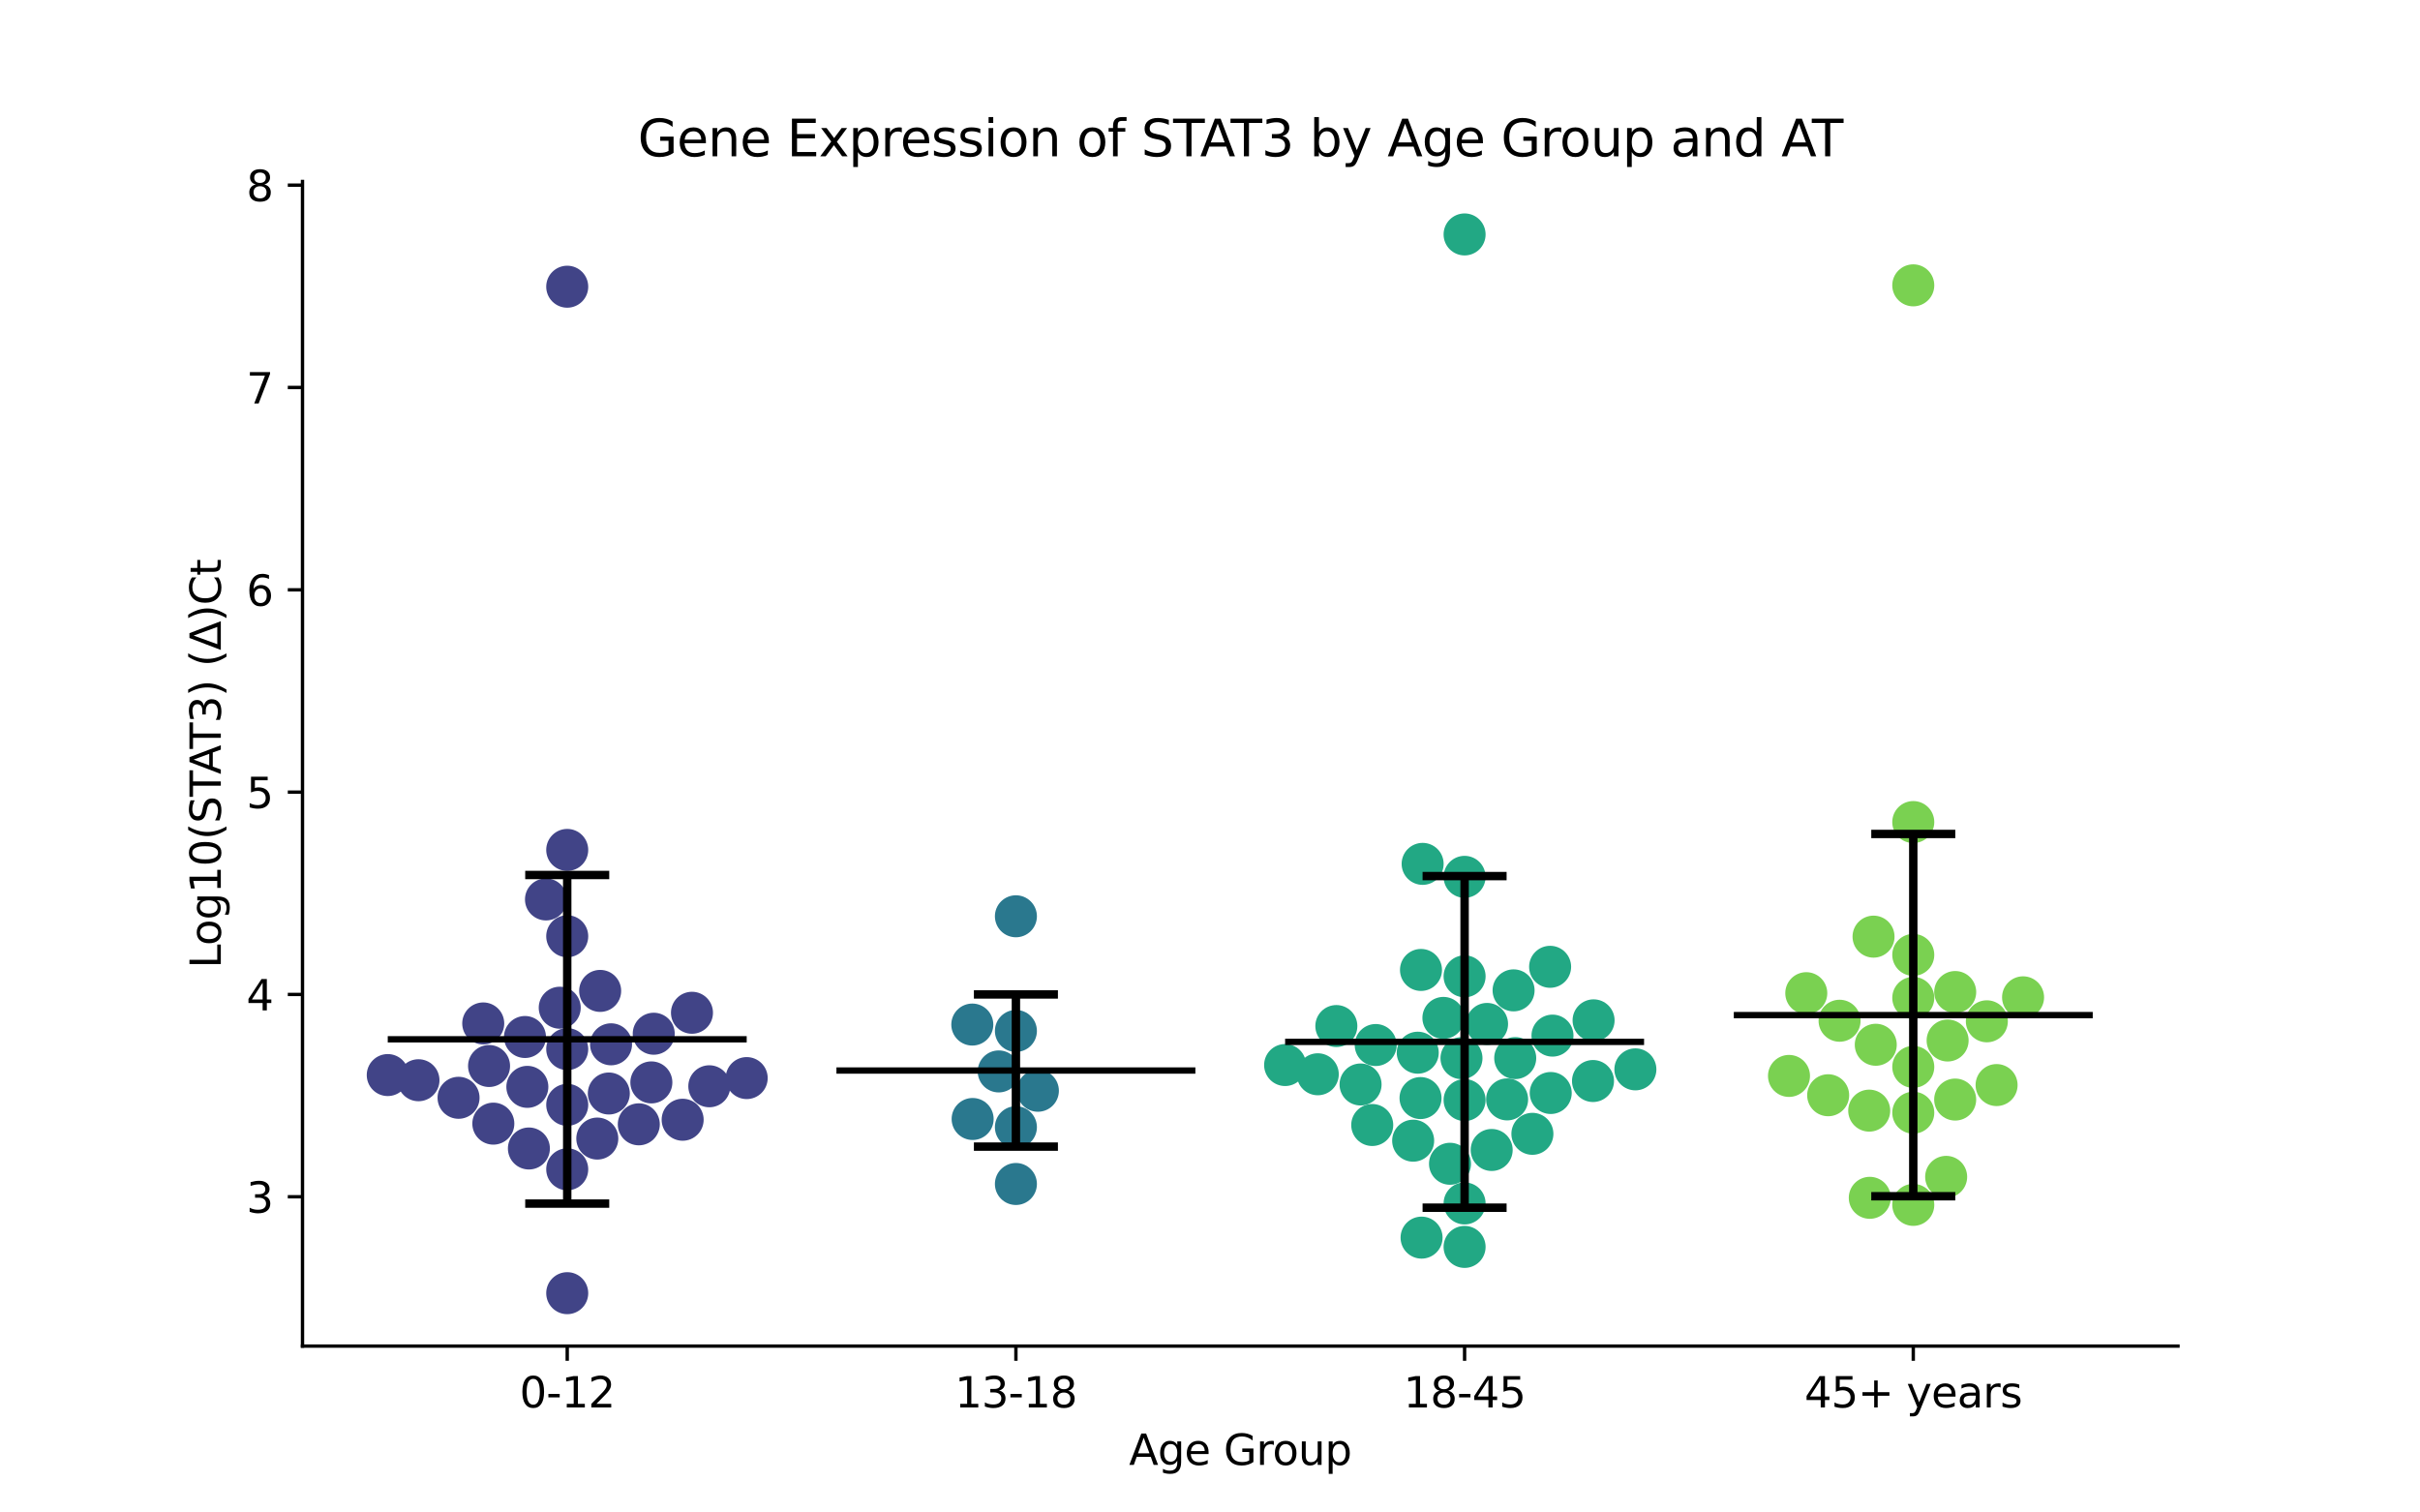 <?xml version="1.0" encoding="utf-8" standalone="no"?>
<!DOCTYPE svg PUBLIC "-//W3C//DTD SVG 1.1//EN"
  "http://www.w3.org/Graphics/SVG/1.1/DTD/svg11.dtd">
<svg xmlns:xlink="http://www.w3.org/1999/xlink" width="576pt" height="360pt" viewBox="0 0 576 360" xmlns="http://www.w3.org/2000/svg" version="1.1">
 <defs>
  <style type="text/css">*{stroke-linejoin: round; stroke-linecap: butt}</style>
 </defs>
 <g id="figure_1">
  <g id="patch_1">
   <path d="M 0 360 
L 576 360 
L 576 0 
L 0 0 
z
" style="fill: #ffffff"/>
  </g>
  <g id="axes_1">
   <g id="patch_2">
    <path d="M 72 320.4 
L 518.4 320.4 
L 518.4 43.2 
L 72 43.2 
z
" style="fill: #ffffff"/>
   </g>
   <g id="PathCollection_1">
    <defs>
     <path id="C0_0_255f58c1af" d="M 0 5 
C 1.326 5 2.598 4.473 3.536 3.536 
C 4.473 2.598 5 1.326 5 -0 
C 5 -1.326 4.473 -2.598 3.536 -3.536 
C 2.598 -4.473 1.326 -5 0 -5 
C -1.326 -5 -2.598 -4.473 -3.536 -3.536 
C -4.473 -2.598 -5 -1.326 -5 0 
C -5 1.326 -4.473 2.598 -3.536 3.536 
C -2.598 4.473 -1.326 5 0 5 
z
"/>
    </defs>
    <g clip-path="url(#p9a9e0baf79)">
     <use xlink:href="#C0_0_255f58c1af" x="135.009" y="307.8" style="fill: #414487"/>
    </g>
    <g clip-path="url(#p9a9e0baf79)">
     <use xlink:href="#C0_0_255f58c1af" x="142.848" y="235.854" style="fill: #414487"/>
    </g>
    <g clip-path="url(#p9a9e0baf79)">
     <use xlink:href="#C0_0_255f58c1af" x="124.955" y="246.826" style="fill: #414487"/>
    </g>
    <g clip-path="url(#p9a9e0baf79)">
     <use xlink:href="#C0_0_255f58c1af" x="135.009" y="249.712" style="fill: #414487"/>
    </g>
    <g clip-path="url(#p9a9e0baf79)">
     <use xlink:href="#C0_0_255f58c1af" x="145.439" y="248.565" style="fill: #414487"/>
    </g>
    <g clip-path="url(#p9a9e0baf79)">
     <use xlink:href="#C0_0_255f58c1af" x="152.045" y="267.61" style="fill: #414487"/>
    </g>
    <g clip-path="url(#p9a9e0baf79)">
     <use xlink:href="#C0_0_255f58c1af" x="135.009" y="202.298" style="fill: #414487"/>
    </g>
    <g clip-path="url(#p9a9e0baf79)">
     <use xlink:href="#C0_0_255f58c1af" x="92.291" y="255.886" style="fill: #414487"/>
    </g>
    <g clip-path="url(#p9a9e0baf79)">
     <use xlink:href="#C0_0_255f58c1af" x="135.009" y="262.973" style="fill: #414487"/>
    </g>
    <g clip-path="url(#p9a9e0baf79)">
     <use xlink:href="#C0_0_255f58c1af" x="117.421" y="267.448" style="fill: #414487"/>
    </g>
    <g clip-path="url(#p9a9e0baf79)">
     <use xlink:href="#C0_0_255f58c1af" x="155.601" y="246.048" style="fill: #414487"/>
    </g>
    <g clip-path="url(#p9a9e0baf79)">
     <use xlink:href="#C0_0_255f58c1af" x="115.018" y="243.598" style="fill: #414487"/>
    </g>
    <g clip-path="url(#p9a9e0baf79)">
     <use xlink:href="#C0_0_255f58c1af" x="135.009" y="68.242" style="fill: #414487"/>
    </g>
    <g clip-path="url(#p9a9e0baf79)">
     <use xlink:href="#C0_0_255f58c1af" x="155.035" y="257.633" style="fill: #414487"/>
    </g>
    <g clip-path="url(#p9a9e0baf79)">
     <use xlink:href="#C0_0_255f58c1af" x="109.143" y="261.296" style="fill: #414487"/>
    </g>
    <g clip-path="url(#p9a9e0baf79)">
     <use xlink:href="#C0_0_255f58c1af" x="135.009" y="278.317" style="fill: #414487"/>
    </g>
    <g clip-path="url(#p9a9e0baf79)">
     <use xlink:href="#C0_0_255f58c1af" x="99.604" y="257.117" style="fill: #414487"/>
    </g>
    <g clip-path="url(#p9a9e0baf79)">
     <use xlink:href="#C0_0_255f58c1af" x="116.404" y="253.728" style="fill: #414487"/>
    </g>
    <g clip-path="url(#p9a9e0baf79)">
     <use xlink:href="#C0_0_255f58c1af" x="177.726" y="256.605" style="fill: #414487"/>
    </g>
    <g clip-path="url(#p9a9e0baf79)">
     <use xlink:href="#C0_0_255f58c1af" x="125.518" y="258.694" style="fill: #414487"/>
    </g>
    <g clip-path="url(#p9a9e0baf79)">
     <use xlink:href="#C0_0_255f58c1af" x="162.482" y="266.52" style="fill: #414487"/>
    </g>
    <g clip-path="url(#p9a9e0baf79)">
     <use xlink:href="#C0_0_255f58c1af" x="135.009" y="222.848" style="fill: #414487"/>
    </g>
    <g clip-path="url(#p9a9e0baf79)">
     <use xlink:href="#C0_0_255f58c1af" x="168.828" y="258.553" style="fill: #414487"/>
    </g>
    <g clip-path="url(#p9a9e0baf79)">
     <use xlink:href="#C0_0_255f58c1af" x="129.952" y="214.084" style="fill: #414487"/>
    </g>
    <g clip-path="url(#p9a9e0baf79)">
     <use xlink:href="#C0_0_255f58c1af" x="164.701" y="241.058" style="fill: #414487"/>
    </g>
    <g clip-path="url(#p9a9e0baf79)">
     <use xlink:href="#C0_0_255f58c1af" x="133.226" y="239.857" style="fill: #414487"/>
    </g>
    <g clip-path="url(#p9a9e0baf79)">
     <use xlink:href="#C0_0_255f58c1af" x="125.888" y="273.363" style="fill: #414487"/>
    </g>
    <g clip-path="url(#p9a9e0baf79)">
     <use xlink:href="#C0_0_255f58c1af" x="144.908" y="260.275" style="fill: #414487"/>
    </g>
    <g clip-path="url(#p9a9e0baf79)">
     <use xlink:href="#C0_0_255f58c1af" x="142.167" y="271.001" style="fill: #414487"/>
    </g>
   </g>
   <g id="PathCollection_2">
    <defs>
     <path id="C1_0_b8d6937414" d="M 0 5 
C 1.326 5 2.598 4.473 3.536 3.536 
C 4.473 2.598 5 1.326 5 -0 
C 5 -1.326 4.473 -2.598 3.536 -3.536 
C 2.598 -4.473 1.326 -5 0 -5 
C -1.326 -5 -2.598 -4.473 -3.536 -3.536 
C -4.473 -2.598 -5 -1.326 -5 0 
C -5 1.326 -4.473 2.598 -3.536 3.536 
C -2.598 4.473 -1.326 5 0 5 
z
"/>
    </defs>
    <g clip-path="url(#p9a9e0baf79)">
     <use xlink:href="#C1_0_b8d6937414" x="241.803" y="281.812" style="fill: #2a788e"/>
    </g>
    <g clip-path="url(#p9a9e0baf79)">
     <use xlink:href="#C1_0_b8d6937414" x="231.425" y="243.866" style="fill: #2a788e"/>
    </g>
    <g clip-path="url(#p9a9e0baf79)">
     <use xlink:href="#C1_0_b8d6937414" x="241.803" y="218.092" style="fill: #2a788e"/>
    </g>
    <g clip-path="url(#p9a9e0baf79)">
     <use xlink:href="#C1_0_b8d6937414" x="241.803" y="245.385" style="fill: #2a788e"/>
    </g>
    <g clip-path="url(#p9a9e0baf79)">
     <use xlink:href="#C1_0_b8d6937414" x="237.712" y="255.021" style="fill: #2a788e"/>
    </g>
    <g clip-path="url(#p9a9e0baf79)">
     <use xlink:href="#C1_0_b8d6937414" x="231.504" y="266.341" style="fill: #2a788e"/>
    </g>
    <g clip-path="url(#p9a9e0baf79)">
     <use xlink:href="#C1_0_b8d6937414" x="247.035" y="259.62" style="fill: #2a788e"/>
    </g>
    <g clip-path="url(#p9a9e0baf79)">
     <use xlink:href="#C1_0_b8d6937414" x="241.803" y="268.29" style="fill: #2a788e"/>
    </g>
   </g>
   <g id="PathCollection_3">
    <defs>
     <path id="C2_0_5716ebf5bf" d="M 0 5 
C 1.326 5 2.598 4.473 3.536 3.536 
C 4.473 2.598 5 1.326 5 -0 
C 5 -1.326 4.473 -2.598 3.536 -3.536 
C 2.598 -4.473 1.326 -5 0 -5 
C -1.326 -5 -2.598 -4.473 -3.536 -3.536 
C -4.473 -2.598 -5 -1.326 -5 0 
C -5 1.326 -4.473 2.598 -3.536 3.536 
C -2.598 4.473 -1.326 5 0 5 
z
"/>
    </defs>
    <g clip-path="url(#p9a9e0baf79)">
     <use xlink:href="#C2_0_5716ebf5bf" x="355.044" y="273.717" style="fill: #22a884"/>
    </g>
    <g clip-path="url(#p9a9e0baf79)">
     <use xlink:href="#C2_0_5716ebf5bf" x="336.355" y="271.504" style="fill: #22a884"/>
    </g>
    <g clip-path="url(#p9a9e0baf79)">
     <use xlink:href="#C2_0_5716ebf5bf" x="353.945" y="243.716" style="fill: #22a884"/>
    </g>
    <g clip-path="url(#p9a9e0baf79)">
     <use xlink:href="#C2_0_5716ebf5bf" x="369.518" y="246.497" style="fill: #22a884"/>
    </g>
    <g clip-path="url(#p9a9e0baf79)">
     <use xlink:href="#C2_0_5716ebf5bf" x="338.219" y="230.866" style="fill: #22a884"/>
    </g>
    <g clip-path="url(#p9a9e0baf79)">
     <use xlink:href="#C2_0_5716ebf5bf" x="348.597" y="232.384" style="fill: #22a884"/>
    </g>
    <g clip-path="url(#p9a9e0baf79)">
     <use xlink:href="#C2_0_5716ebf5bf" x="343.554" y="242.281" style="fill: #22a884"/>
    </g>
    <g clip-path="url(#p9a9e0baf79)">
     <use xlink:href="#C2_0_5716ebf5bf" x="389.249" y="254.527" style="fill: #22a884"/>
    </g>
    <g clip-path="url(#p9a9e0baf79)">
     <use xlink:href="#C2_0_5716ebf5bf" x="313.653" y="255.697" style="fill: #22a884"/>
    </g>
    <g clip-path="url(#p9a9e0baf79)">
     <use xlink:href="#C2_0_5716ebf5bf" x="347.858" y="251.864" style="fill: #22a884"/>
    </g>
    <g clip-path="url(#p9a9e0baf79)">
     <use xlink:href="#C2_0_5716ebf5bf" x="323.838" y="258.128" style="fill: #22a884"/>
    </g>
    <g clip-path="url(#p9a9e0baf79)">
     <use xlink:href="#C2_0_5716ebf5bf" x="337.447" y="250.563" style="fill: #22a884"/>
    </g>
    <g clip-path="url(#p9a9e0baf79)">
     <use xlink:href="#C2_0_5716ebf5bf" x="360.258" y="235.726" style="fill: #22a884"/>
    </g>
    <g clip-path="url(#p9a9e0baf79)">
     <use xlink:href="#C2_0_5716ebf5bf" x="348.597" y="286.438" style="fill: #22a884"/>
    </g>
    <g clip-path="url(#p9a9e0baf79)">
     <use xlink:href="#C2_0_5716ebf5bf" x="348.597" y="208.707" style="fill: #22a884"/>
    </g>
    <g clip-path="url(#p9a9e0baf79)">
     <use xlink:href="#C2_0_5716ebf5bf" x="348.597" y="296.789" style="fill: #22a884"/>
    </g>
    <g clip-path="url(#p9a9e0baf79)">
     <use xlink:href="#C2_0_5716ebf5bf" x="360.647" y="251.846" style="fill: #22a884"/>
    </g>
    <g clip-path="url(#p9a9e0baf79)">
     <use xlink:href="#C2_0_5716ebf5bf" x="326.613" y="267.773" style="fill: #22a884"/>
    </g>
    <g clip-path="url(#p9a9e0baf79)">
     <use xlink:href="#C2_0_5716ebf5bf" x="364.736" y="269.872" style="fill: #22a884"/>
    </g>
    <g clip-path="url(#p9a9e0baf79)">
     <use xlink:href="#C2_0_5716ebf5bf" x="369.097" y="260.155" style="fill: #22a884"/>
    </g>
    <g clip-path="url(#p9a9e0baf79)">
     <use xlink:href="#C2_0_5716ebf5bf" x="379.3" y="242.864" style="fill: #22a884"/>
    </g>
    <g clip-path="url(#p9a9e0baf79)">
     <use xlink:href="#C2_0_5716ebf5bf" x="318.072" y="244.219" style="fill: #22a884"/>
    </g>
    <g clip-path="url(#p9a9e0baf79)">
     <use xlink:href="#C2_0_5716ebf5bf" x="358.719" y="261.677" style="fill: #22a884"/>
    </g>
    <g clip-path="url(#p9a9e0baf79)">
     <use xlink:href="#C2_0_5716ebf5bf" x="368.953" y="230.12" style="fill: #22a884"/>
    </g>
    <g clip-path="url(#p9a9e0baf79)">
     <use xlink:href="#C2_0_5716ebf5bf" x="338.611" y="205.618" style="fill: #22a884"/>
    </g>
    <g clip-path="url(#p9a9e0baf79)">
     <use xlink:href="#C2_0_5716ebf5bf" x="379.161" y="257.303" style="fill: #22a884"/>
    </g>
    <g clip-path="url(#p9a9e0baf79)">
     <use xlink:href="#C2_0_5716ebf5bf" x="305.879" y="253.5" style="fill: #22a884"/>
    </g>
    <g clip-path="url(#p9a9e0baf79)">
     <use xlink:href="#C2_0_5716ebf5bf" x="327.441" y="248.735" style="fill: #22a884"/>
    </g>
    <g clip-path="url(#p9a9e0baf79)">
     <use xlink:href="#C2_0_5716ebf5bf" x="348.597" y="261.84" style="fill: #22a884"/>
    </g>
    <g clip-path="url(#p9a9e0baf79)">
     <use xlink:href="#C2_0_5716ebf5bf" x="345.126" y="277.001" style="fill: #22a884"/>
    </g>
    <g clip-path="url(#p9a9e0baf79)">
     <use xlink:href="#C2_0_5716ebf5bf" x="338.357" y="294.579" style="fill: #22a884"/>
    </g>
    <g clip-path="url(#p9a9e0baf79)">
     <use xlink:href="#C2_0_5716ebf5bf" x="338.109" y="261.36" style="fill: #22a884"/>
    </g>
    <g clip-path="url(#p9a9e0baf79)">
     <use xlink:href="#C2_0_5716ebf5bf" x="348.597" y="55.8" style="fill: #22a884"/>
    </g>
   </g>
   <g id="PathCollection_4">
    <defs>
     <path id="C3_0_43600dafeb" d="M 0 5 
C 1.326 5 2.598 4.473 3.536 3.536 
C 4.473 2.598 5 1.326 5 -0 
C 5 -1.326 4.473 -2.598 3.536 -3.536 
C 2.598 -4.473 1.326 -5 0 -5 
C -1.326 -5 -2.598 -4.473 -3.536 -3.536 
C -4.473 -2.598 -5 -1.326 -5 0 
C -5 1.326 -4.473 2.598 -3.536 3.536 
C -2.598 4.473 -1.326 5 0 5 
z
"/>
    </defs>
    <g clip-path="url(#p9a9e0baf79)">
     <use xlink:href="#C3_0_43600dafeb" x="445.041" y="285.103" style="fill: #7ad151"/>
    </g>
    <g clip-path="url(#p9a9e0baf79)">
     <use xlink:href="#C3_0_43600dafeb" x="429.924" y="236.397" style="fill: #7ad151"/>
    </g>
    <g clip-path="url(#p9a9e0baf79)">
     <use xlink:href="#C3_0_43600dafeb" x="455.391" y="264.845" style="fill: #7ad151"/>
    </g>
    <g clip-path="url(#p9a9e0baf79)">
     <use xlink:href="#C3_0_43600dafeb" x="455.391" y="237.514" style="fill: #7ad151"/>
    </g>
    <g clip-path="url(#p9a9e0baf79)">
     <use xlink:href="#C3_0_43600dafeb" x="446.464" y="248.673" style="fill: #7ad151"/>
    </g>
    <g clip-path="url(#p9a9e0baf79)">
     <use xlink:href="#C3_0_43600dafeb" x="437.849" y="242.957" style="fill: #7ad151"/>
    </g>
    <g clip-path="url(#p9a9e0baf79)">
     <use xlink:href="#C3_0_43600dafeb" x="465.371" y="236.124" style="fill: #7ad151"/>
    </g>
    <g clip-path="url(#p9a9e0baf79)">
     <use xlink:href="#C3_0_43600dafeb" x="444.904" y="264.353" style="fill: #7ad151"/>
    </g>
    <g clip-path="url(#p9a9e0baf79)">
     <use xlink:href="#C3_0_43600dafeb" x="475.22" y="258.267" style="fill: #7ad151"/>
    </g>
    <g clip-path="url(#p9a9e0baf79)">
     <use xlink:href="#C3_0_43600dafeb" x="481.524" y="237.381" style="fill: #7ad151"/>
    </g>
    <g clip-path="url(#p9a9e0baf79)">
     <use xlink:href="#C3_0_43600dafeb" x="455.391" y="195.667" style="fill: #7ad151"/>
    </g>
    <g clip-path="url(#p9a9e0baf79)">
     <use xlink:href="#C3_0_43600dafeb" x="472.904" y="243.09" style="fill: #7ad151"/>
    </g>
    <g clip-path="url(#p9a9e0baf79)">
     <use xlink:href="#C3_0_43600dafeb" x="455.391" y="286.783" style="fill: #7ad151"/>
    </g>
    <g clip-path="url(#p9a9e0baf79)">
     <use xlink:href="#C3_0_43600dafeb" x="425.811" y="256.09" style="fill: #7ad151"/>
    </g>
    <g clip-path="url(#p9a9e0baf79)">
     <use xlink:href="#C3_0_43600dafeb" x="455.391" y="253.938" style="fill: #7ad151"/>
    </g>
    <g clip-path="url(#p9a9e0baf79)">
     <use xlink:href="#C3_0_43600dafeb" x="465.364" y="261.717" style="fill: #7ad151"/>
    </g>
    <g clip-path="url(#p9a9e0baf79)">
     <use xlink:href="#C3_0_43600dafeb" x="435.134" y="260.69" style="fill: #7ad151"/>
    </g>
    <g clip-path="url(#p9a9e0baf79)">
     <use xlink:href="#C3_0_43600dafeb" x="445.933" y="222.939" style="fill: #7ad151"/>
    </g>
    <g clip-path="url(#p9a9e0baf79)">
     <use xlink:href="#C3_0_43600dafeb" x="463.218" y="280.116" style="fill: #7ad151"/>
    </g>
    <g clip-path="url(#p9a9e0baf79)">
     <use xlink:href="#C3_0_43600dafeb" x="455.391" y="227.28" style="fill: #7ad151"/>
    </g>
    <g clip-path="url(#p9a9e0baf79)">
     <use xlink:href="#C3_0_43600dafeb" x="463.565" y="247.66" style="fill: #7ad151"/>
    </g>
    <g clip-path="url(#p9a9e0baf79)">
     <use xlink:href="#C3_0_43600dafeb" x="455.391" y="67.917" style="fill: #7ad151"/>
    </g>
   </g>
   <g id="matplotlib.axis_1">
    <g id="xtick_1">
     <g id="line2d_1">
      <defs>
       <path id="mb03fe54e85" d="M 0 0 
L 0 3.5 
" style="stroke: #000000; stroke-width: 0.8"/>
      </defs>
      <g>
       <use xlink:href="#mb03fe54e85" x="135.009" y="320.4" style="stroke: #000000; stroke-width: 0.8"/>
      </g>
     </g>
     <g id="text_1">
      <!-- 0-12 -->
      <g transform="translate(123.661 334.998) scale(0.1 -0.1)">
       <defs>
        <path id="DejaVuSans-30" d="M 2034 4250 
Q 1547 4250 1301 3770 
Q 1056 3291 1056 2328 
Q 1056 1369 1301 889 
Q 1547 409 2034 409 
Q 2525 409 2770 889 
Q 3016 1369 3016 2328 
Q 3016 3291 2770 3770 
Q 2525 4250 2034 4250 
z
M 2034 4750 
Q 2819 4750 3233 4129 
Q 3647 3509 3647 2328 
Q 3647 1150 3233 529 
Q 2819 -91 2034 -91 
Q 1250 -91 836 529 
Q 422 1150 422 2328 
Q 422 3509 836 4129 
Q 1250 4750 2034 4750 
z
" transform="scale(0.016)"/>
        <path id="DejaVuSans-2d" d="M 313 2009 
L 1997 2009 
L 1997 1497 
L 313 1497 
L 313 2009 
z
" transform="scale(0.016)"/>
        <path id="DejaVuSans-31" d="M 794 531 
L 1825 531 
L 1825 4091 
L 703 3866 
L 703 4441 
L 1819 4666 
L 2450 4666 
L 2450 531 
L 3481 531 
L 3481 0 
L 794 0 
L 794 531 
z
" transform="scale(0.016)"/>
        <path id="DejaVuSans-32" d="M 1228 531 
L 3431 531 
L 3431 0 
L 469 0 
L 469 531 
Q 828 903 1448 1529 
Q 2069 2156 2228 2338 
Q 2531 2678 2651 2914 
Q 2772 3150 2772 3378 
Q 2772 3750 2511 3984 
Q 2250 4219 1831 4219 
Q 1534 4219 1204 4116 
Q 875 4013 500 3803 
L 500 4441 
Q 881 4594 1212 4672 
Q 1544 4750 1819 4750 
Q 2544 4750 2975 4387 
Q 3406 4025 3406 3419 
Q 3406 3131 3298 2873 
Q 3191 2616 2906 2266 
Q 2828 2175 2409 1742 
Q 1991 1309 1228 531 
z
" transform="scale(0.016)"/>
       </defs>
       <use xlink:href="#DejaVuSans-30"/>
       <use xlink:href="#DejaVuSans-2d" x="63.623"/>
       <use xlink:href="#DejaVuSans-31" x="99.707"/>
       <use xlink:href="#DejaVuSans-32" x="163.33"/>
      </g>
     </g>
    </g>
    <g id="xtick_2">
     <g id="line2d_2">
      <g>
       <use xlink:href="#mb03fe54e85" x="241.803" y="320.4" style="stroke: #000000; stroke-width: 0.8"/>
      </g>
     </g>
     <g id="text_2">
      <!-- 13-18 -->
      <g transform="translate(227.274 334.998) scale(0.1 -0.1)">
       <defs>
        <path id="DejaVuSans-33" d="M 2597 2516 
Q 3050 2419 3304 2112 
Q 3559 1806 3559 1356 
Q 3559 666 3084 287 
Q 2609 -91 1734 -91 
Q 1441 -91 1130 -33 
Q 819 25 488 141 
L 488 750 
Q 750 597 1062 519 
Q 1375 441 1716 441 
Q 2309 441 2620 675 
Q 2931 909 2931 1356 
Q 2931 1769 2642 2001 
Q 2353 2234 1838 2234 
L 1294 2234 
L 1294 2753 
L 1863 2753 
Q 2328 2753 2575 2939 
Q 2822 3125 2822 3475 
Q 2822 3834 2567 4026 
Q 2313 4219 1838 4219 
Q 1578 4219 1281 4162 
Q 984 4106 628 3988 
L 628 4550 
Q 988 4650 1302 4700 
Q 1616 4750 1894 4750 
Q 2613 4750 3031 4423 
Q 3450 4097 3450 3541 
Q 3450 3153 3228 2886 
Q 3006 2619 2597 2516 
z
" transform="scale(0.016)"/>
        <path id="DejaVuSans-38" d="M 2034 2216 
Q 1584 2216 1326 1975 
Q 1069 1734 1069 1313 
Q 1069 891 1326 650 
Q 1584 409 2034 409 
Q 2484 409 2743 651 
Q 3003 894 3003 1313 
Q 3003 1734 2745 1975 
Q 2488 2216 2034 2216 
z
M 1403 2484 
Q 997 2584 770 2862 
Q 544 3141 544 3541 
Q 544 4100 942 4425 
Q 1341 4750 2034 4750 
Q 2731 4750 3128 4425 
Q 3525 4100 3525 3541 
Q 3525 3141 3298 2862 
Q 3072 2584 2669 2484 
Q 3125 2378 3379 2068 
Q 3634 1759 3634 1313 
Q 3634 634 3220 271 
Q 2806 -91 2034 -91 
Q 1263 -91 848 271 
Q 434 634 434 1313 
Q 434 1759 690 2068 
Q 947 2378 1403 2484 
z
M 1172 3481 
Q 1172 3119 1398 2916 
Q 1625 2713 2034 2713 
Q 2441 2713 2670 2916 
Q 2900 3119 2900 3481 
Q 2900 3844 2670 4047 
Q 2441 4250 2034 4250 
Q 1625 4250 1398 4047 
Q 1172 3844 1172 3481 
z
" transform="scale(0.016)"/>
       </defs>
       <use xlink:href="#DejaVuSans-31"/>
       <use xlink:href="#DejaVuSans-33" x="63.623"/>
       <use xlink:href="#DejaVuSans-2d" x="127.246"/>
       <use xlink:href="#DejaVuSans-31" x="163.33"/>
       <use xlink:href="#DejaVuSans-38" x="226.953"/>
      </g>
     </g>
    </g>
    <g id="xtick_3">
     <g id="line2d_3">
      <g>
       <use xlink:href="#mb03fe54e85" x="348.597" y="320.4" style="stroke: #000000; stroke-width: 0.8"/>
      </g>
     </g>
     <g id="text_3">
      <!-- 18-45 -->
      <g transform="translate(334.068 334.998) scale(0.1 -0.1)">
       <defs>
        <path id="DejaVuSans-34" d="M 2419 4116 
L 825 1625 
L 2419 1625 
L 2419 4116 
z
M 2253 4666 
L 3047 4666 
L 3047 1625 
L 3713 1625 
L 3713 1100 
L 3047 1100 
L 3047 0 
L 2419 0 
L 2419 1100 
L 313 1100 
L 313 1709 
L 2253 4666 
z
" transform="scale(0.016)"/>
        <path id="DejaVuSans-35" d="M 691 4666 
L 3169 4666 
L 3169 4134 
L 1269 4134 
L 1269 2991 
Q 1406 3038 1543 3061 
Q 1681 3084 1819 3084 
Q 2600 3084 3056 2656 
Q 3513 2228 3513 1497 
Q 3513 744 3044 326 
Q 2575 -91 1722 -91 
Q 1428 -91 1123 -41 
Q 819 9 494 109 
L 494 744 
Q 775 591 1075 516 
Q 1375 441 1709 441 
Q 2250 441 2565 725 
Q 2881 1009 2881 1497 
Q 2881 1984 2565 2268 
Q 2250 2553 1709 2553 
Q 1456 2553 1204 2497 
Q 953 2441 691 2322 
L 691 4666 
z
" transform="scale(0.016)"/>
       </defs>
       <use xlink:href="#DejaVuSans-31"/>
       <use xlink:href="#DejaVuSans-38" x="63.623"/>
       <use xlink:href="#DejaVuSans-2d" x="127.246"/>
       <use xlink:href="#DejaVuSans-34" x="163.33"/>
       <use xlink:href="#DejaVuSans-35" x="226.953"/>
      </g>
     </g>
    </g>
    <g id="xtick_4">
     <g id="line2d_4">
      <g>
       <use xlink:href="#mb03fe54e85" x="455.391" y="320.4" style="stroke: #000000; stroke-width: 0.8"/>
      </g>
     </g>
     <g id="text_4">
      <!-- 45+ years -->
      <g transform="translate(429.49 334.998) scale(0.1 -0.1)">
       <defs>
        <path id="DejaVuSans-2b" d="M 2944 4013 
L 2944 2272 
L 4684 2272 
L 4684 1741 
L 2944 1741 
L 2944 0 
L 2419 0 
L 2419 1741 
L 678 1741 
L 678 2272 
L 2419 2272 
L 2419 4013 
L 2944 4013 
z
" transform="scale(0.016)"/>
        <path id="DejaVuSans-20" transform="scale(0.016)"/>
        <path id="DejaVuSans-79" d="M 2059 -325 
Q 1816 -950 1584 -1140 
Q 1353 -1331 966 -1331 
L 506 -1331 
L 506 -850 
L 844 -850 
Q 1081 -850 1212 -737 
Q 1344 -625 1503 -206 
L 1606 56 
L 191 3500 
L 800 3500 
L 1894 763 
L 2988 3500 
L 3597 3500 
L 2059 -325 
z
" transform="scale(0.016)"/>
        <path id="DejaVuSans-65" d="M 3597 1894 
L 3597 1613 
L 953 1613 
Q 991 1019 1311 708 
Q 1631 397 2203 397 
Q 2534 397 2845 478 
Q 3156 559 3463 722 
L 3463 178 
Q 3153 47 2828 -22 
Q 2503 -91 2169 -91 
Q 1331 -91 842 396 
Q 353 884 353 1716 
Q 353 2575 817 3079 
Q 1281 3584 2069 3584 
Q 2775 3584 3186 3129 
Q 3597 2675 3597 1894 
z
M 3022 2063 
Q 3016 2534 2758 2815 
Q 2500 3097 2075 3097 
Q 1594 3097 1305 2825 
Q 1016 2553 972 2059 
L 3022 2063 
z
" transform="scale(0.016)"/>
        <path id="DejaVuSans-61" d="M 2194 1759 
Q 1497 1759 1228 1600 
Q 959 1441 959 1056 
Q 959 750 1161 570 
Q 1363 391 1709 391 
Q 2188 391 2477 730 
Q 2766 1069 2766 1631 
L 2766 1759 
L 2194 1759 
z
M 3341 1997 
L 3341 0 
L 2766 0 
L 2766 531 
Q 2569 213 2275 61 
Q 1981 -91 1556 -91 
Q 1019 -91 701 211 
Q 384 513 384 1019 
Q 384 1609 779 1909 
Q 1175 2209 1959 2209 
L 2766 2209 
L 2766 2266 
Q 2766 2663 2505 2880 
Q 2244 3097 1772 3097 
Q 1472 3097 1187 3025 
Q 903 2953 641 2809 
L 641 3341 
Q 956 3463 1253 3523 
Q 1550 3584 1831 3584 
Q 2591 3584 2966 3190 
Q 3341 2797 3341 1997 
z
" transform="scale(0.016)"/>
        <path id="DejaVuSans-72" d="M 2631 2963 
Q 2534 3019 2420 3045 
Q 2306 3072 2169 3072 
Q 1681 3072 1420 2755 
Q 1159 2438 1159 1844 
L 1159 0 
L 581 0 
L 581 3500 
L 1159 3500 
L 1159 2956 
Q 1341 3275 1631 3429 
Q 1922 3584 2338 3584 
Q 2397 3584 2469 3576 
Q 2541 3569 2628 3553 
L 2631 2963 
z
" transform="scale(0.016)"/>
        <path id="DejaVuSans-73" d="M 2834 3397 
L 2834 2853 
Q 2591 2978 2328 3040 
Q 2066 3103 1784 3103 
Q 1356 3103 1142 2972 
Q 928 2841 928 2578 
Q 928 2378 1081 2264 
Q 1234 2150 1697 2047 
L 1894 2003 
Q 2506 1872 2764 1633 
Q 3022 1394 3022 966 
Q 3022 478 2636 193 
Q 2250 -91 1575 -91 
Q 1294 -91 989 -36 
Q 684 19 347 128 
L 347 722 
Q 666 556 975 473 
Q 1284 391 1588 391 
Q 1994 391 2212 530 
Q 2431 669 2431 922 
Q 2431 1156 2273 1281 
Q 2116 1406 1581 1522 
L 1381 1569 
Q 847 1681 609 1914 
Q 372 2147 372 2553 
Q 372 3047 722 3315 
Q 1072 3584 1716 3584 
Q 2034 3584 2315 3537 
Q 2597 3491 2834 3397 
z
" transform="scale(0.016)"/>
       </defs>
       <use xlink:href="#DejaVuSans-34"/>
       <use xlink:href="#DejaVuSans-35" x="63.623"/>
       <use xlink:href="#DejaVuSans-2b" x="127.246"/>
       <use xlink:href="#DejaVuSans-20" x="211.035"/>
       <use xlink:href="#DejaVuSans-79" x="242.822"/>
       <use xlink:href="#DejaVuSans-65" x="302.002"/>
       <use xlink:href="#DejaVuSans-61" x="363.525"/>
       <use xlink:href="#DejaVuSans-72" x="424.805"/>
       <use xlink:href="#DejaVuSans-73" x="465.918"/>
      </g>
     </g>
    </g>
    <g id="text_5">
     <!-- Age Group -->
     <g transform="translate(268.72 348.677) scale(0.1 -0.1)">
      <defs>
       <path id="DejaVuSans-41" d="M 2188 4044 
L 1331 1722 
L 3047 1722 
L 2188 4044 
z
M 1831 4666 
L 2547 4666 
L 4325 0 
L 3669 0 
L 3244 1197 
L 1141 1197 
L 716 0 
L 50 0 
L 1831 4666 
z
" transform="scale(0.016)"/>
       <path id="DejaVuSans-67" d="M 2906 1791 
Q 2906 2416 2648 2759 
Q 2391 3103 1925 3103 
Q 1463 3103 1205 2759 
Q 947 2416 947 1791 
Q 947 1169 1205 825 
Q 1463 481 1925 481 
Q 2391 481 2648 825 
Q 2906 1169 2906 1791 
z
M 3481 434 
Q 3481 -459 3084 -895 
Q 2688 -1331 1869 -1331 
Q 1566 -1331 1297 -1286 
Q 1028 -1241 775 -1147 
L 775 -588 
Q 1028 -725 1275 -790 
Q 1522 -856 1778 -856 
Q 2344 -856 2625 -561 
Q 2906 -266 2906 331 
L 2906 616 
Q 2728 306 2450 153 
Q 2172 0 1784 0 
Q 1141 0 747 490 
Q 353 981 353 1791 
Q 353 2603 747 3093 
Q 1141 3584 1784 3584 
Q 2172 3584 2450 3431 
Q 2728 3278 2906 2969 
L 2906 3500 
L 3481 3500 
L 3481 434 
z
" transform="scale(0.016)"/>
       <path id="DejaVuSans-47" d="M 3809 666 
L 3809 1919 
L 2778 1919 
L 2778 2438 
L 4434 2438 
L 4434 434 
Q 4069 175 3628 42 
Q 3188 -91 2688 -91 
Q 1594 -91 976 548 
Q 359 1188 359 2328 
Q 359 3472 976 4111 
Q 1594 4750 2688 4750 
Q 3144 4750 3555 4637 
Q 3966 4525 4313 4306 
L 4313 3634 
Q 3963 3931 3569 4081 
Q 3175 4231 2741 4231 
Q 1884 4231 1454 3753 
Q 1025 3275 1025 2328 
Q 1025 1384 1454 906 
Q 1884 428 2741 428 
Q 3075 428 3337 486 
Q 3600 544 3809 666 
z
" transform="scale(0.016)"/>
       <path id="DejaVuSans-6f" d="M 1959 3097 
Q 1497 3097 1228 2736 
Q 959 2375 959 1747 
Q 959 1119 1226 758 
Q 1494 397 1959 397 
Q 2419 397 2687 759 
Q 2956 1122 2956 1747 
Q 2956 2369 2687 2733 
Q 2419 3097 1959 3097 
z
M 1959 3584 
Q 2709 3584 3137 3096 
Q 3566 2609 3566 1747 
Q 3566 888 3137 398 
Q 2709 -91 1959 -91 
Q 1206 -91 779 398 
Q 353 888 353 1747 
Q 353 2609 779 3096 
Q 1206 3584 1959 3584 
z
" transform="scale(0.016)"/>
       <path id="DejaVuSans-75" d="M 544 1381 
L 544 3500 
L 1119 3500 
L 1119 1403 
Q 1119 906 1312 657 
Q 1506 409 1894 409 
Q 2359 409 2629 706 
Q 2900 1003 2900 1516 
L 2900 3500 
L 3475 3500 
L 3475 0 
L 2900 0 
L 2900 538 
Q 2691 219 2414 64 
Q 2138 -91 1772 -91 
Q 1169 -91 856 284 
Q 544 659 544 1381 
z
M 1991 3584 
L 1991 3584 
z
" transform="scale(0.016)"/>
       <path id="DejaVuSans-70" d="M 1159 525 
L 1159 -1331 
L 581 -1331 
L 581 3500 
L 1159 3500 
L 1159 2969 
Q 1341 3281 1617 3432 
Q 1894 3584 2278 3584 
Q 2916 3584 3314 3078 
Q 3713 2572 3713 1747 
Q 3713 922 3314 415 
Q 2916 -91 2278 -91 
Q 1894 -91 1617 61 
Q 1341 213 1159 525 
z
M 3116 1747 
Q 3116 2381 2855 2742 
Q 2594 3103 2138 3103 
Q 1681 3103 1420 2742 
Q 1159 2381 1159 1747 
Q 1159 1113 1420 752 
Q 1681 391 2138 391 
Q 2594 391 2855 752 
Q 3116 1113 3116 1747 
z
" transform="scale(0.016)"/>
      </defs>
      <use xlink:href="#DejaVuSans-41"/>
      <use xlink:href="#DejaVuSans-67" x="68.408"/>
      <use xlink:href="#DejaVuSans-65" x="131.885"/>
      <use xlink:href="#DejaVuSans-20" x="193.408"/>
      <use xlink:href="#DejaVuSans-47" x="225.195"/>
      <use xlink:href="#DejaVuSans-72" x="302.686"/>
      <use xlink:href="#DejaVuSans-6f" x="341.549"/>
      <use xlink:href="#DejaVuSans-75" x="402.73"/>
      <use xlink:href="#DejaVuSans-70" x="466.109"/>
     </g>
    </g>
   </g>
   <g id="matplotlib.axis_2">
    <g id="ytick_1">
     <g id="line2d_5">
      <defs>
       <path id="meec5d2d03e" d="M 0 0 
L -3.5 0 
" style="stroke: #000000; stroke-width: 0.8"/>
      </defs>
      <g>
       <use xlink:href="#meec5d2d03e" x="72" y="284.85" style="stroke: #000000; stroke-width: 0.8"/>
      </g>
     </g>
     <g id="text_6">
      <!-- 3 -->
      <g transform="translate(58.638 288.65) scale(0.1 -0.1)">
       <use xlink:href="#DejaVuSans-33"/>
      </g>
     </g>
    </g>
    <g id="ytick_2">
     <g id="line2d_6">
      <g>
       <use xlink:href="#meec5d2d03e" x="72" y="236.695" style="stroke: #000000; stroke-width: 0.8"/>
      </g>
     </g>
     <g id="text_7">
      <!-- 4 -->
      <g transform="translate(58.638 240.494) scale(0.1 -0.1)">
       <use xlink:href="#DejaVuSans-34"/>
      </g>
     </g>
    </g>
    <g id="ytick_3">
     <g id="line2d_7">
      <g>
       <use xlink:href="#meec5d2d03e" x="72" y="188.54" style="stroke: #000000; stroke-width: 0.8"/>
      </g>
     </g>
     <g id="text_8">
      <!-- 5 -->
      <g transform="translate(58.638 192.339) scale(0.1 -0.1)">
       <use xlink:href="#DejaVuSans-35"/>
      </g>
     </g>
    </g>
    <g id="ytick_4">
     <g id="line2d_8">
      <g>
       <use xlink:href="#meec5d2d03e" x="72" y="140.385" style="stroke: #000000; stroke-width: 0.8"/>
      </g>
     </g>
     <g id="text_9">
      <!-- 6 -->
      <g transform="translate(58.638 144.184) scale(0.1 -0.1)">
       <defs>
        <path id="DejaVuSans-36" d="M 2113 2584 
Q 1688 2584 1439 2293 
Q 1191 2003 1191 1497 
Q 1191 994 1439 701 
Q 1688 409 2113 409 
Q 2538 409 2786 701 
Q 3034 994 3034 1497 
Q 3034 2003 2786 2293 
Q 2538 2584 2113 2584 
z
M 3366 4563 
L 3366 3988 
Q 3128 4100 2886 4159 
Q 2644 4219 2406 4219 
Q 1781 4219 1451 3797 
Q 1122 3375 1075 2522 
Q 1259 2794 1537 2939 
Q 1816 3084 2150 3084 
Q 2853 3084 3261 2657 
Q 3669 2231 3669 1497 
Q 3669 778 3244 343 
Q 2819 -91 2113 -91 
Q 1303 -91 875 529 
Q 447 1150 447 2328 
Q 447 3434 972 4092 
Q 1497 4750 2381 4750 
Q 2619 4750 2861 4703 
Q 3103 4656 3366 4563 
z
" transform="scale(0.016)"/>
       </defs>
       <use xlink:href="#DejaVuSans-36"/>
      </g>
     </g>
    </g>
    <g id="ytick_5">
     <g id="line2d_9">
      <g>
       <use xlink:href="#meec5d2d03e" x="72" y="92.229" style="stroke: #000000; stroke-width: 0.8"/>
      </g>
     </g>
     <g id="text_10">
      <!-- 7 -->
      <g transform="translate(58.638 96.028) scale(0.1 -0.1)">
       <defs>
        <path id="DejaVuSans-37" d="M 525 4666 
L 3525 4666 
L 3525 4397 
L 1831 0 
L 1172 0 
L 2766 4134 
L 525 4134 
L 525 4666 
z
" transform="scale(0.016)"/>
       </defs>
       <use xlink:href="#DejaVuSans-37"/>
      </g>
     </g>
    </g>
    <g id="ytick_6">
     <g id="line2d_10">
      <g>
       <use xlink:href="#meec5d2d03e" x="72" y="44.074" style="stroke: #000000; stroke-width: 0.8"/>
      </g>
     </g>
     <g id="text_11">
      <!-- 8 -->
      <g transform="translate(58.638 47.873) scale(0.1 -0.1)">
       <use xlink:href="#DejaVuSans-38"/>
      </g>
     </g>
    </g>
    <g id="text_12">
     <!-- Log10(STAT3) (Δ)Ct -->
     <g transform="translate(52.558 230.467) rotate(-90) scale(0.1 -0.1)">
      <defs>
       <path id="DejaVuSans-4c" d="M 628 4666 
L 1259 4666 
L 1259 531 
L 3531 531 
L 3531 0 
L 628 0 
L 628 4666 
z
" transform="scale(0.016)"/>
       <path id="DejaVuSans-28" d="M 1984 4856 
Q 1566 4138 1362 3434 
Q 1159 2731 1159 2009 
Q 1159 1288 1364 580 
Q 1569 -128 1984 -844 
L 1484 -844 
Q 1016 -109 783 600 
Q 550 1309 550 2009 
Q 550 2706 781 3412 
Q 1013 4119 1484 4856 
L 1984 4856 
z
" transform="scale(0.016)"/>
       <path id="DejaVuSans-53" d="M 3425 4513 
L 3425 3897 
Q 3066 4069 2747 4153 
Q 2428 4238 2131 4238 
Q 1616 4238 1336 4038 
Q 1056 3838 1056 3469 
Q 1056 3159 1242 3001 
Q 1428 2844 1947 2747 
L 2328 2669 
Q 3034 2534 3370 2195 
Q 3706 1856 3706 1288 
Q 3706 609 3251 259 
Q 2797 -91 1919 -91 
Q 1588 -91 1214 -16 
Q 841 59 441 206 
L 441 856 
Q 825 641 1194 531 
Q 1563 422 1919 422 
Q 2459 422 2753 634 
Q 3047 847 3047 1241 
Q 3047 1584 2836 1778 
Q 2625 1972 2144 2069 
L 1759 2144 
Q 1053 2284 737 2584 
Q 422 2884 422 3419 
Q 422 4038 858 4394 
Q 1294 4750 2059 4750 
Q 2388 4750 2728 4690 
Q 3069 4631 3425 4513 
z
" transform="scale(0.016)"/>
       <path id="DejaVuSans-54" d="M -19 4666 
L 3928 4666 
L 3928 4134 
L 2272 4134 
L 2272 0 
L 1638 0 
L 1638 4134 
L -19 4134 
L -19 4666 
z
" transform="scale(0.016)"/>
       <path id="DejaVuSans-29" d="M 513 4856 
L 1013 4856 
Q 1481 4119 1714 3412 
Q 1947 2706 1947 2009 
Q 1947 1309 1714 600 
Q 1481 -109 1013 -844 
L 513 -844 
Q 928 -128 1133 580 
Q 1338 1288 1338 2009 
Q 1338 2731 1133 3434 
Q 928 4138 513 4856 
z
" transform="scale(0.016)"/>
       <path id="DejaVuSans-394" d="M 2188 4044 
L 906 525 
L 3472 525 
L 2188 4044 
z
M 50 0 
L 1831 4666 
L 2547 4666 
L 4325 0 
L 50 0 
z
" transform="scale(0.016)"/>
       <path id="DejaVuSans-43" d="M 4122 4306 
L 4122 3641 
Q 3803 3938 3442 4084 
Q 3081 4231 2675 4231 
Q 1875 4231 1450 3742 
Q 1025 3253 1025 2328 
Q 1025 1406 1450 917 
Q 1875 428 2675 428 
Q 3081 428 3442 575 
Q 3803 722 4122 1019 
L 4122 359 
Q 3791 134 3420 21 
Q 3050 -91 2638 -91 
Q 1578 -91 968 557 
Q 359 1206 359 2328 
Q 359 3453 968 4101 
Q 1578 4750 2638 4750 
Q 3056 4750 3426 4639 
Q 3797 4528 4122 4306 
z
" transform="scale(0.016)"/>
       <path id="DejaVuSans-74" d="M 1172 4494 
L 1172 3500 
L 2356 3500 
L 2356 3053 
L 1172 3053 
L 1172 1153 
Q 1172 725 1289 603 
Q 1406 481 1766 481 
L 2356 481 
L 2356 0 
L 1766 0 
Q 1100 0 847 248 
Q 594 497 594 1153 
L 594 3053 
L 172 3053 
L 172 3500 
L 594 3500 
L 594 4494 
L 1172 4494 
z
" transform="scale(0.016)"/>
      </defs>
      <use xlink:href="#DejaVuSans-4c"/>
      <use xlink:href="#DejaVuSans-6f" x="53.963"/>
      <use xlink:href="#DejaVuSans-67" x="115.145"/>
      <use xlink:href="#DejaVuSans-31" x="178.621"/>
      <use xlink:href="#DejaVuSans-30" x="242.244"/>
      <use xlink:href="#DejaVuSans-28" x="305.867"/>
      <use xlink:href="#DejaVuSans-53" x="344.881"/>
      <use xlink:href="#DejaVuSans-54" x="408.357"/>
      <use xlink:href="#DejaVuSans-41" x="461.691"/>
      <use xlink:href="#DejaVuSans-54" x="522.35"/>
      <use xlink:href="#DejaVuSans-33" x="583.434"/>
      <use xlink:href="#DejaVuSans-29" x="647.057"/>
      <use xlink:href="#DejaVuSans-20" x="686.07"/>
      <use xlink:href="#DejaVuSans-28" x="717.857"/>
      <use xlink:href="#DejaVuSans-394" x="756.871"/>
      <use xlink:href="#DejaVuSans-29" x="825.279"/>
      <use xlink:href="#DejaVuSans-43" x="864.293"/>
      <use xlink:href="#DejaVuSans-74" x="934.117"/>
     </g>
    </g>
   </g>
   <g id="LineCollection_1">
    <path d="M 135.009 286.483 
L 135.009 208.263 
" clip-path="url(#p9a9e0baf79)" style="fill: none; stroke: #000000; stroke-width: 2"/>
   </g>
   <g id="line2d_11">
    <defs>
     <path id="mc93baea1ff" d="M 10 0 
L -10 -0 
" style="stroke: #000000; stroke-width: 2"/>
    </defs>
    <g clip-path="url(#p9a9e0baf79)">
     <use xlink:href="#mc93baea1ff" x="135.009" y="286.483" style="stroke: #000000; stroke-width: 2"/>
    </g>
   </g>
   <g id="line2d_12">
    <g clip-path="url(#p9a9e0baf79)">
     <use xlink:href="#mc93baea1ff" x="135.009" y="208.263" style="stroke: #000000; stroke-width: 2"/>
    </g>
   </g>
   <g id="LineCollection_2">
    <path d="M 92.291 247.373 
L 177.726 247.373 
" clip-path="url(#p9a9e0baf79)" style="fill: none; stroke: #000000; stroke-width: 1.5"/>
   </g>
   <g id="LineCollection_3">
    <path d="M 241.803 272.913 
L 241.803 236.693 
" clip-path="url(#p9a9e0baf79)" style="fill: none; stroke: #000000; stroke-width: 2"/>
   </g>
   <g id="line2d_13">
    <g clip-path="url(#p9a9e0baf79)">
     <use xlink:href="#mc93baea1ff" x="241.803" y="272.913" style="stroke: #000000; stroke-width: 2"/>
    </g>
   </g>
   <g id="line2d_14">
    <g clip-path="url(#p9a9e0baf79)">
     <use xlink:href="#mc93baea1ff" x="241.803" y="236.693" style="stroke: #000000; stroke-width: 2"/>
    </g>
   </g>
   <g id="LineCollection_4">
    <path d="M 199.085 254.803 
L 284.521 254.803 
" clip-path="url(#p9a9e0baf79)" style="fill: none; stroke: #000000; stroke-width: 1.5"/>
   </g>
   <g id="LineCollection_5">
    <path d="M 348.597 287.455 
L 348.597 208.525 
" clip-path="url(#p9a9e0baf79)" style="fill: none; stroke: #000000; stroke-width: 2"/>
   </g>
   <g id="line2d_15">
    <g clip-path="url(#p9a9e0baf79)">
     <use xlink:href="#mc93baea1ff" x="348.597" y="287.455" style="stroke: #000000; stroke-width: 2"/>
    </g>
   </g>
   <g id="line2d_16">
    <g clip-path="url(#p9a9e0baf79)">
     <use xlink:href="#mc93baea1ff" x="348.597" y="208.525" style="stroke: #000000; stroke-width: 2"/>
    </g>
   </g>
   <g id="LineCollection_6">
    <path d="M 305.879 247.99 
L 391.315 247.99 
" clip-path="url(#p9a9e0baf79)" style="fill: none; stroke: #000000; stroke-width: 1.5"/>
   </g>
   <g id="LineCollection_7">
    <path d="M 455.391 284.729 
L 455.391 198.499 
" clip-path="url(#p9a9e0baf79)" style="fill: none; stroke: #000000; stroke-width: 2"/>
   </g>
   <g id="line2d_17">
    <g clip-path="url(#p9a9e0baf79)">
     <use xlink:href="#mc93baea1ff" x="455.391" y="284.729" style="stroke: #000000; stroke-width: 2"/>
    </g>
   </g>
   <g id="line2d_18">
    <g clip-path="url(#p9a9e0baf79)">
     <use xlink:href="#mc93baea1ff" x="455.391" y="198.499" style="stroke: #000000; stroke-width: 2"/>
    </g>
   </g>
   <g id="LineCollection_8">
    <path d="M 412.674 241.614 
L 498.109 241.614 
" clip-path="url(#p9a9e0baf79)" style="fill: none; stroke: #000000; stroke-width: 1.5"/>
   </g>
   <g id="patch_3">
    <path d="M 72 320.4 
L 72 43.2 
" style="fill: none; stroke: #000000; stroke-width: 0.8; stroke-linejoin: miter; stroke-linecap: square"/>
   </g>
   <g id="patch_4">
    <path d="M 72 320.4 
L 518.4 320.4 
" style="fill: none; stroke: #000000; stroke-width: 0.8; stroke-linejoin: miter; stroke-linecap: square"/>
   </g>
   <g id="text_13">
    <!-- Gene Expression of STAT3 by Age Group and AT -->
    <g transform="translate(151.808 37.2) scale(0.12 -0.12)">
     <defs>
      <path id="DejaVuSans-6e" d="M 3513 2113 
L 3513 0 
L 2938 0 
L 2938 2094 
Q 2938 2591 2744 2837 
Q 2550 3084 2163 3084 
Q 1697 3084 1428 2787 
Q 1159 2491 1159 1978 
L 1159 0 
L 581 0 
L 581 3500 
L 1159 3500 
L 1159 2956 
Q 1366 3272 1645 3428 
Q 1925 3584 2291 3584 
Q 2894 3584 3203 3211 
Q 3513 2838 3513 2113 
z
" transform="scale(0.016)"/>
      <path id="DejaVuSans-45" d="M 628 4666 
L 3578 4666 
L 3578 4134 
L 1259 4134 
L 1259 2753 
L 3481 2753 
L 3481 2222 
L 1259 2222 
L 1259 531 
L 3634 531 
L 3634 0 
L 628 0 
L 628 4666 
z
" transform="scale(0.016)"/>
      <path id="DejaVuSans-78" d="M 3513 3500 
L 2247 1797 
L 3578 0 
L 2900 0 
L 1881 1375 
L 863 0 
L 184 0 
L 1544 1831 
L 300 3500 
L 978 3500 
L 1906 2253 
L 2834 3500 
L 3513 3500 
z
" transform="scale(0.016)"/>
      <path id="DejaVuSans-69" d="M 603 3500 
L 1178 3500 
L 1178 0 
L 603 0 
L 603 3500 
z
M 603 4863 
L 1178 4863 
L 1178 4134 
L 603 4134 
L 603 4863 
z
" transform="scale(0.016)"/>
      <path id="DejaVuSans-66" d="M 2375 4863 
L 2375 4384 
L 1825 4384 
Q 1516 4384 1395 4259 
Q 1275 4134 1275 3809 
L 1275 3500 
L 2222 3500 
L 2222 3053 
L 1275 3053 
L 1275 0 
L 697 0 
L 697 3053 
L 147 3053 
L 147 3500 
L 697 3500 
L 697 3744 
Q 697 4328 969 4595 
Q 1241 4863 1831 4863 
L 2375 4863 
z
" transform="scale(0.016)"/>
      <path id="DejaVuSans-62" d="M 3116 1747 
Q 3116 2381 2855 2742 
Q 2594 3103 2138 3103 
Q 1681 3103 1420 2742 
Q 1159 2381 1159 1747 
Q 1159 1113 1420 752 
Q 1681 391 2138 391 
Q 2594 391 2855 752 
Q 3116 1113 3116 1747 
z
M 1159 2969 
Q 1341 3281 1617 3432 
Q 1894 3584 2278 3584 
Q 2916 3584 3314 3078 
Q 3713 2572 3713 1747 
Q 3713 922 3314 415 
Q 2916 -91 2278 -91 
Q 1894 -91 1617 61 
Q 1341 213 1159 525 
L 1159 0 
L 581 0 
L 581 4863 
L 1159 4863 
L 1159 2969 
z
" transform="scale(0.016)"/>
      <path id="DejaVuSans-64" d="M 2906 2969 
L 2906 4863 
L 3481 4863 
L 3481 0 
L 2906 0 
L 2906 525 
Q 2725 213 2448 61 
Q 2172 -91 1784 -91 
Q 1150 -91 751 415 
Q 353 922 353 1747 
Q 353 2572 751 3078 
Q 1150 3584 1784 3584 
Q 2172 3584 2448 3432 
Q 2725 3281 2906 2969 
z
M 947 1747 
Q 947 1113 1208 752 
Q 1469 391 1925 391 
Q 2381 391 2643 752 
Q 2906 1113 2906 1747 
Q 2906 2381 2643 2742 
Q 2381 3103 1925 3103 
Q 1469 3103 1208 2742 
Q 947 2381 947 1747 
z
" transform="scale(0.016)"/>
     </defs>
     <use xlink:href="#DejaVuSans-47"/>
     <use xlink:href="#DejaVuSans-65" x="77.49"/>
     <use xlink:href="#DejaVuSans-6e" x="139.014"/>
     <use xlink:href="#DejaVuSans-65" x="202.393"/>
     <use xlink:href="#DejaVuSans-20" x="263.916"/>
     <use xlink:href="#DejaVuSans-45" x="295.703"/>
     <use xlink:href="#DejaVuSans-78" x="358.887"/>
     <use xlink:href="#DejaVuSans-70" x="418.066"/>
     <use xlink:href="#DejaVuSans-72" x="481.543"/>
     <use xlink:href="#DejaVuSans-65" x="520.406"/>
     <use xlink:href="#DejaVuSans-73" x="581.93"/>
     <use xlink:href="#DejaVuSans-73" x="634.029"/>
     <use xlink:href="#DejaVuSans-69" x="686.129"/>
     <use xlink:href="#DejaVuSans-6f" x="713.912"/>
     <use xlink:href="#DejaVuSans-6e" x="775.094"/>
     <use xlink:href="#DejaVuSans-20" x="838.473"/>
     <use xlink:href="#DejaVuSans-6f" x="870.26"/>
     <use xlink:href="#DejaVuSans-66" x="931.441"/>
     <use xlink:href="#DejaVuSans-20" x="966.646"/>
     <use xlink:href="#DejaVuSans-53" x="998.434"/>
     <use xlink:href="#DejaVuSans-54" x="1061.91"/>
     <use xlink:href="#DejaVuSans-41" x="1115.244"/>
     <use xlink:href="#DejaVuSans-54" x="1175.902"/>
     <use xlink:href="#DejaVuSans-33" x="1236.986"/>
     <use xlink:href="#DejaVuSans-20" x="1300.609"/>
     <use xlink:href="#DejaVuSans-62" x="1332.396"/>
     <use xlink:href="#DejaVuSans-79" x="1395.873"/>
     <use xlink:href="#DejaVuSans-20" x="1455.053"/>
     <use xlink:href="#DejaVuSans-41" x="1486.84"/>
     <use xlink:href="#DejaVuSans-67" x="1555.248"/>
     <use xlink:href="#DejaVuSans-65" x="1618.725"/>
     <use xlink:href="#DejaVuSans-20" x="1680.248"/>
     <use xlink:href="#DejaVuSans-47" x="1712.035"/>
     <use xlink:href="#DejaVuSans-72" x="1789.525"/>
     <use xlink:href="#DejaVuSans-6f" x="1828.389"/>
     <use xlink:href="#DejaVuSans-75" x="1889.57"/>
     <use xlink:href="#DejaVuSans-70" x="1952.949"/>
     <use xlink:href="#DejaVuSans-20" x="2016.426"/>
     <use xlink:href="#DejaVuSans-61" x="2048.213"/>
     <use xlink:href="#DejaVuSans-6e" x="2109.492"/>
     <use xlink:href="#DejaVuSans-64" x="2172.871"/>
     <use xlink:href="#DejaVuSans-20" x="2236.348"/>
     <use xlink:href="#DejaVuSans-41" x="2268.135"/>
     <use xlink:href="#DejaVuSans-54" x="2328.793"/>
    </g>
   </g>
  </g>
 </g>
 <defs>
  <clipPath id="p9a9e0baf79">
   <rect x="72" y="43.2" width="446.4" height="277.2"/>
  </clipPath>
 </defs>
</svg>
